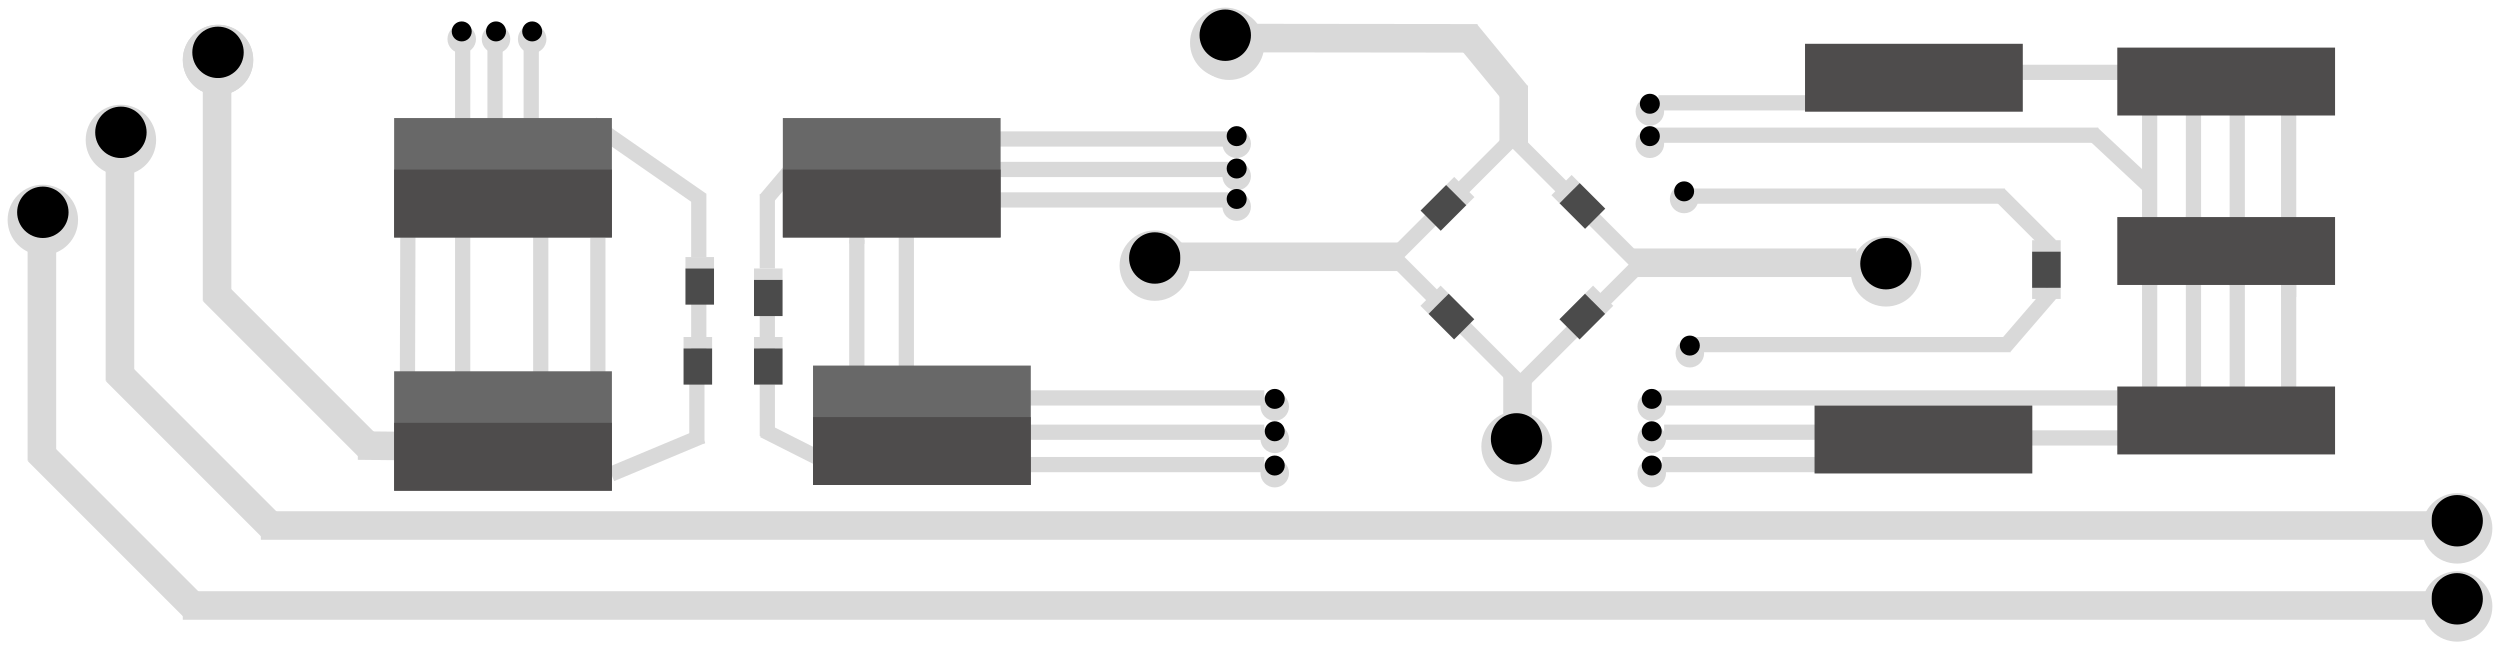 <svg width="1313" height="341" viewBox="0 0 1313 341" fill="none" xmlns="http://www.w3.org/2000/svg">
<g filter="url(#filter0_d_21_135)">
<circle cx="63.5" cy="69.5" r="18.5" fill="#D9D9D9"/>
</g>
<circle cx="63.5" cy="69.5" r="13.5" fill="black"/>
<g filter="url(#filter1_d_21_135)">
<circle cx="1290.5" cy="273.5" r="18.5" fill="#D9D9D9"/>
</g>
<circle cx="1290.5" cy="273.5" r="13.5" fill="black"/>
<g filter="url(#filter2_d_21_135)">
<circle cx="1290.5" cy="314.5" r="18.5" fill="#D9D9D9"/>
</g>
<circle cx="1290.5" cy="314.5" r="13.5" fill="black"/>
<path d="M61 195L143.484 277.484" stroke="#D9D9D9" stroke-width="15"/>
<path d="M137 276L1277 276" stroke="#D9D9D9" stroke-width="15"/>
<path d="M476 107V223" stroke="#D9D9D9" stroke-width="8"/>
<path d="M1129 115V231" stroke="#D9D9D9" stroke-width="8"/>
<path d="M1152 113V229" stroke="#D9D9D9" stroke-width="8"/>
<path d="M1175 118V234" stroke="#D9D9D9" stroke-width="8"/>
<path d="M1202 122V238" stroke="#D9D9D9" stroke-width="8"/>
<path d="M1202 40V156" stroke="#D9D9D9" stroke-width="8"/>
<path d="M1129 34V150" stroke="#D9D9D9" stroke-width="8"/>
<path d="M1152 33V149" stroke="#D9D9D9" stroke-width="8"/>
<path d="M1175 34V150" stroke="#D9D9D9" stroke-width="8"/>
<path d="M531 244H664" stroke="#D9D9D9" stroke-width="8"/>
<path d="M527 227H664" stroke="#D9D9D9" stroke-width="8"/>
<path d="M871 209L1112 209" stroke="#D9D9D9" stroke-width="8"/>
<path d="M873 244H1008" stroke="#D9D9D9" stroke-width="8"/>
<path d="M874 227H1009" stroke="#D9D9D9" stroke-width="8"/>
<path d="M510 105L645 105" stroke="#D9D9D9" stroke-width="8"/>
<path d="M510 89L645 89" stroke="#D9D9D9" stroke-width="8"/>
<path d="M871 54L1006 54" stroke="#D9D9D9" stroke-width="8"/>
<path d="M1027 38L1162 38" stroke="#D9D9D9" stroke-width="8"/>
<path d="M1024 230H1159" stroke="#D9D9D9" stroke-width="8"/>
<path d="M510 73L645 73" stroke="#D9D9D9" stroke-width="8"/>
<path d="M527 209H664" stroke="#D9D9D9" stroke-width="8"/>
<path d="M867 71L1102 71" stroke="#D9D9D9" stroke-width="8"/>
<path d="M882 103L1053 103" stroke="#D9D9D9" stroke-width="8"/>
<path d="M885 181H1056" stroke="#D9D9D9" stroke-width="8"/>
<path d="M1050 102L1077 129" stroke="#D9D9D9" stroke-width="8"/>
<path d="M1099 70L1129 98" stroke="#D9D9D9" stroke-width="8"/>
<path d="M1053 182L1078 153" stroke="#D9D9D9" stroke-width="8"/>
<path d="M450 126V223" stroke="#D9D9D9" stroke-width="8"/>
<path d="M367 102L367 135" stroke="#D9D9D9" stroke-width="8"/>
<path d="M367 156L367 189" stroke="#D9D9D9" stroke-width="8"/>
<path d="M403 160L403 193" stroke="#D9D9D9" stroke-width="8"/>
<path d="M311 65L368.778 105.111" stroke="#D9D9D9" stroke-width="8"/>
<path d="M428.222 74L402 105" stroke="#D9D9D9" stroke-width="8"/>
<path d="M321 249L368.839 229" stroke="#D9D9D9" stroke-width="8"/>
<path d="M366 200L366 233" stroke="#D9D9D9" stroke-width="8"/>
<path d="M403 202V229" stroke="#D9D9D9" stroke-width="8"/>
<path d="M401 226L446.988 249.202" stroke="#D9D9D9" stroke-width="8"/>
<path d="M403 102L403 141" stroke="#D9D9D9" stroke-width="8"/>
<path d="M214.22 119L214 197" stroke="#D9D9D9" stroke-width="8"/>
<path d="M450.22 114L450 128" stroke="#D9D9D9" stroke-width="8"/>
<path d="M314 125L314 207" stroke="#D9D9D9" stroke-width="8"/>
<path d="M284 122L284 204" stroke="#D9D9D9" stroke-width="8"/>
<path d="M243 19L243 101" stroke="#D9D9D9" stroke-width="8"/>
<path d="M279 19L279 101" stroke="#D9D9D9" stroke-width="8"/>
<path d="M260 18L260 100" stroke="#D9D9D9" stroke-width="8"/>
<path d="M243 122L243 204" stroke="#D9D9D9" stroke-width="8"/>
<path d="M63 83V200" stroke="#D9D9D9" stroke-width="15"/>
<g filter="url(#filter3_d_21_135)">
<circle cx="114.5" cy="27.5" r="18.5" fill="#D9D9D9"/>
</g>
<g filter="url(#filter4_d_21_135)">
<circle cx="114.5" cy="27.5" r="18.5" fill="#D9D9D9"/>
</g>
<circle cx="114.5" cy="27.5" r="13.5" fill="black"/>
<path d="M112 153L194.484 235.484" stroke="#D9D9D9" stroke-width="15"/>
<path d="M770.204 17.83L796.796 50.17" stroke="#D9D9D9" stroke-width="15"/>
<path d="M188 234L304.643 235.239" stroke="#D9D9D9" stroke-width="15"/>
<path d="M114 41V158" stroke="#D9D9D9" stroke-width="15"/>
<path d="M795 45V76" stroke="#D9D9D9" stroke-width="15"/>
<path d="M797 198V227" stroke="#D9D9D9" stroke-width="15"/>
<g filter="url(#filter5_d_21_135)">
<circle cx="606.5" cy="135.5" r="18.5" transform="rotate(-90 606.5 135.5)" fill="#D9D9D9"/>
</g>
<circle cx="606.5" cy="135.5" r="13.5" transform="rotate(-90 606.5 135.5)" fill="black"/>
<path d="M619.999 134.859L736.999 134.859" stroke="#D9D9D9" stroke-width="15"/>
<path d="M858 138L975 138" stroke="#D9D9D9" stroke-width="15"/>
<g filter="url(#filter6_d_21_135)">
<circle cx="645.5" cy="19.5" r="18.5" transform="rotate(-90 645.5 19.5)" fill="#D9D9D9"/>
</g>
<g filter="url(#filter7_d_21_135)">
<circle cx="643.5" cy="18.5" r="18.5" transform="rotate(-90 643.5 18.5)" fill="#D9D9D9"/>
</g>
<circle cx="643.5" cy="18.5" r="13.5" transform="rotate(-90 643.5 18.5)" fill="black"/>
<g filter="url(#filter8_d_21_135)">
<circle cx="990.5" cy="138.5" r="18.5" transform="rotate(-90 990.5 138.5)" fill="#D9D9D9"/>
</g>
<circle cx="990.5" cy="138.5" r="13.5" transform="rotate(-90 990.5 138.5)" fill="black"/>
<g filter="url(#filter9_d_21_135)">
<circle cx="796.5" cy="230.5" r="18.5" transform="rotate(-90 796.5 230.5)" fill="#D9D9D9"/>
</g>
<circle cx="796.5" cy="230.5" r="13.5" transform="rotate(-90 796.5 230.5)" fill="black"/>
<g filter="url(#filter10_d_21_135)">
<circle cx="669.5" cy="209.5" r="7.5" transform="rotate(-90 669.5 209.5)" fill="#D9D9D9"/>
</g>
<circle cx="669.5" cy="209.5" r="5.25" transform="rotate(-90 669.5 209.5)" fill="black"/>
<g filter="url(#filter11_d_21_135)">
<circle cx="669.5" cy="226.5" r="7.5" transform="rotate(-90 669.5 226.5)" fill="#D9D9D9"/>
</g>
<circle cx="669.5" cy="226.5" r="5.25" transform="rotate(-90 669.5 226.5)" fill="black"/>
<g filter="url(#filter12_d_21_135)">
<circle cx="669.5" cy="244.5" r="7.5" transform="rotate(-90 669.5 244.5)" fill="#D9D9D9"/>
</g>
<circle cx="669.5" cy="244.5" r="5.25" transform="rotate(-90 669.5 244.5)" fill="black"/>
<g filter="url(#filter13_d_21_135)">
<circle cx="867.5" cy="209.5" r="7.5" transform="rotate(-90 867.5 209.5)" fill="#D9D9D9"/>
</g>
<circle cx="867.5" cy="209.5" r="5.25" transform="rotate(-90 867.5 209.5)" fill="black"/>
<g filter="url(#filter14_d_21_135)">
<circle cx="867.5" cy="226.5" r="7.5" transform="rotate(-90 867.5 226.5)" fill="#D9D9D9"/>
</g>
<circle cx="867.5" cy="226.5" r="5.25" transform="rotate(-90 867.5 226.5)" fill="black"/>
<g filter="url(#filter15_d_21_135)">
<circle cx="867.5" cy="244.5" r="7.5" transform="rotate(-90 867.5 244.5)" fill="#D9D9D9"/>
</g>
<circle cx="867.5" cy="244.5" r="5.25" transform="rotate(-90 867.5 244.5)" fill="black"/>
<g filter="url(#filter16_d_21_135)">
<circle cx="866.5" cy="54.5" r="7.5" transform="rotate(-90 866.5 54.5)" fill="#D9D9D9"/>
</g>
<circle cx="866.5" cy="54.5" r="5.25" transform="rotate(-90 866.5 54.5)" fill="black"/>
<g filter="url(#filter17_d_21_135)">
<circle cx="866.5" cy="71.5" r="7.5" transform="rotate(-90 866.5 71.5)" fill="#D9D9D9"/>
</g>
<circle cx="866.5" cy="71.5" r="5.25" transform="rotate(-90 866.5 71.5)" fill="black"/>
<g filter="url(#filter18_d_21_135)">
<circle cx="884.5" cy="100.5" r="7.5" transform="rotate(-90 884.5 100.5)" fill="#D9D9D9"/>
</g>
<circle cx="884.5" cy="100.5" r="5.25" transform="rotate(-90 884.5 100.5)" fill="black"/>
<g filter="url(#filter19_d_21_135)">
<circle cx="887.5" cy="181.5" r="7.5" transform="rotate(-90 887.5 181.5)" fill="#D9D9D9"/>
</g>
<circle cx="887.5" cy="181.5" r="5.25" transform="rotate(-90 887.5 181.5)" fill="black"/>
<g filter="url(#filter20_d_21_135)">
<circle cx="279.5" cy="16.5" r="7.5" fill="#D9D9D9"/>
</g>
<circle cx="279.5" cy="16.5" r="5.25" fill="black"/>
<g filter="url(#filter21_d_21_135)">
<circle cx="260.5" cy="16.5" r="7.5" fill="#D9D9D9"/>
</g>
<circle cx="260.5" cy="16.5" r="5.25" fill="black"/>
<g filter="url(#filter22_d_21_135)">
<circle cx="242.5" cy="16.5" r="7.5" fill="#D9D9D9"/>
</g>
<circle cx="242.5" cy="16.5" r="5.25" fill="black"/>
<g filter="url(#filter23_d_21_135)">
<circle cx="649.5" cy="71.5" r="7.5" transform="rotate(-90 649.5 71.5)" fill="#D9D9D9"/>
</g>
<circle cx="649.5" cy="71.5" r="5.25" transform="rotate(-90 649.5 71.5)" fill="black"/>
<g filter="url(#filter24_d_21_135)">
<circle cx="649.5" cy="88.5" r="7.5" transform="rotate(-90 649.5 88.5)" fill="#D9D9D9"/>
</g>
<circle cx="649.5" cy="88.5" r="5.25" transform="rotate(-90 649.5 88.5)" fill="black"/>
<g filter="url(#filter25_d_21_135)">
<circle cx="649.5" cy="104.5" r="7.5" transform="rotate(-90 649.5 104.5)" fill="#D9D9D9"/>
</g>
<circle cx="649.5" cy="104.5" r="5.25" transform="rotate(-90 649.5 104.5)" fill="black"/>
<path d="M660 20L776.001 20.141" stroke="#D9D9D9" stroke-width="15"/>
<g filter="url(#filter26_d_21_135)">
<circle cx="22.5" cy="111.5" r="18.5" fill="#D9D9D9"/>
</g>
<circle cx="22.5" cy="111.5" r="13.5" fill="black"/>
<path d="M20 237L102.484 319.484" stroke="#D9D9D9" stroke-width="15"/>
<path d="M96 318L1277 318" stroke="#D9D9D9" stroke-width="15"/>
<path d="M22 125V242" stroke="#D9D9D9" stroke-width="15"/>
<rect x="207" y="195" width="114.373" height="62.721" fill="#686868"/>
<rect x="207" y="222.056" width="114.373" height="35.665" fill="#4E4C4C"/>
<rect x="207" y="62" width="114.373" height="62.721" fill="#686868"/>
<rect x="207" y="89.056" width="114.373" height="35.665" fill="#4E4C4C"/>
<rect x="411.149" y="62" width="114.373" height="62.721" fill="#686868"/>
<rect x="411.149" y="89.056" width="114.373" height="35.665" fill="#4E4C4C"/>
<rect x="427" y="192" width="114.373" height="62.721" fill="#686868"/>
<rect x="427" y="219.056" width="114.373" height="35.665" fill="#4E4C4C"/>
<rect x="360" y="135" width="15" height="6" fill="#D9D9D9"/>
<rect x="360" y="141" width="15" height="19" fill="#4B4B4B"/>
<rect x="396" y="141" width="15" height="6" fill="#D9D9D9"/>
<rect x="396" y="147" width="15" height="19" fill="#4B4B4B"/>
<path d="M729 132L801 204" stroke="#D9D9D9" stroke-width="8"/>
<path d="M792 70L864 142" stroke="#D9D9D9" stroke-width="8"/>
<path d="M797 70L731 136" stroke="#D9D9D9" stroke-width="8"/>
<path d="M863 137L797 203" stroke="#D9D9D9" stroke-width="8"/>
<rect x="763.749" y="92.922" width="15" height="6" transform="rotate(45 763.749 92.922)" fill="#D9D9D9"/>
<rect x="759.507" y="97.165" width="15" height="19" transform="rotate(45 759.507 97.165)" fill="#4B4B4B"/>
<rect x="836.678" y="150" width="15" height="6" transform="rotate(45 836.678 150)" fill="#D9D9D9"/>
<rect x="832.435" y="154.243" width="15" height="19" transform="rotate(45 832.435 154.243)" fill="#4B4B4B"/>
<rect x="1067.27" y="126.162" width="15" height="6" fill="#D9D9D9"/>
<rect x="1067.27" y="151" width="15" height="6" fill="#D9D9D9"/>
<rect x="1067.27" y="132.162" width="15" height="19" fill="#4B4B4B"/>
<rect x="814.804" y="102.507" width="15" height="6" transform="rotate(-45 814.804 102.507)" fill="#D9D9D9"/>
<rect x="819.046" y="106.749" width="15" height="19" transform="rotate(-45 819.046 106.749)" fill="#4B4B4B"/>
<rect x="746" y="160.607" width="15" height="6" transform="rotate(-45 746 160.607)" fill="#D9D9D9"/>
<rect x="750.243" y="164.849" width="15" height="19" transform="rotate(-45 750.243 164.849)" fill="#4B4B4B"/>
<rect x="359" y="177" width="15" height="6" fill="#D9D9D9"/>
<rect x="359" y="183" width="15" height="19" fill="#4B4B4B"/>
<rect x="396" y="177" width="15" height="6" fill="#D9D9D9"/>
<rect x="396" y="183" width="15" height="19" fill="#4B4B4B"/>
<rect x="1112" y="114" width="114.373" height="35.665" fill="#4E4C4C"/>
<rect x="948" y="23" width="114.373" height="35.665" fill="#4E4C4C"/>
<rect x="1112" y="25" width="114.373" height="35.665" fill="#4E4C4C"/>
<rect x="1112" y="203" width="114.373" height="35.665" fill="#4E4C4C"/>
<rect x="953" y="213" width="114.373" height="35.665" fill="#4E4C4C"/>
<defs>
<filter id="filter0_d_21_135" x="41" y="51" width="45" height="45" filterUnits="userSpaceOnUse" color-interpolation-filters="sRGB">
<feFlood flood-opacity="0" result="BackgroundImageFix"/>
<feColorMatrix in="SourceAlpha" type="matrix" values="0 0 0 0 0 0 0 0 0 0 0 0 0 0 0 0 0 0 127 0" result="hardAlpha"/>
<feOffset dy="4"/>
<feGaussianBlur stdDeviation="2"/>
<feComposite in2="hardAlpha" operator="out"/>
<feColorMatrix type="matrix" values="0 0 0 0 0 0 0 0 0 0 0 0 0 0 0 0 0 0 0.25 0"/>
<feBlend mode="normal" in2="BackgroundImageFix" result="effect1_dropShadow_21_135"/>
<feBlend mode="normal" in="SourceGraphic" in2="effect1_dropShadow_21_135" result="shape"/>
</filter>
<filter id="filter1_d_21_135" x="1268" y="255" width="45" height="45" filterUnits="userSpaceOnUse" color-interpolation-filters="sRGB">
<feFlood flood-opacity="0" result="BackgroundImageFix"/>
<feColorMatrix in="SourceAlpha" type="matrix" values="0 0 0 0 0 0 0 0 0 0 0 0 0 0 0 0 0 0 127 0" result="hardAlpha"/>
<feOffset dy="4"/>
<feGaussianBlur stdDeviation="2"/>
<feComposite in2="hardAlpha" operator="out"/>
<feColorMatrix type="matrix" values="0 0 0 0 0 0 0 0 0 0 0 0 0 0 0 0 0 0 0.25 0"/>
<feBlend mode="normal" in2="BackgroundImageFix" result="effect1_dropShadow_21_135"/>
<feBlend mode="normal" in="SourceGraphic" in2="effect1_dropShadow_21_135" result="shape"/>
</filter>
<filter id="filter2_d_21_135" x="1268" y="296" width="45" height="45" filterUnits="userSpaceOnUse" color-interpolation-filters="sRGB">
<feFlood flood-opacity="0" result="BackgroundImageFix"/>
<feColorMatrix in="SourceAlpha" type="matrix" values="0 0 0 0 0 0 0 0 0 0 0 0 0 0 0 0 0 0 127 0" result="hardAlpha"/>
<feOffset dy="4"/>
<feGaussianBlur stdDeviation="2"/>
<feComposite in2="hardAlpha" operator="out"/>
<feColorMatrix type="matrix" values="0 0 0 0 0 0 0 0 0 0 0 0 0 0 0 0 0 0 0.25 0"/>
<feBlend mode="normal" in2="BackgroundImageFix" result="effect1_dropShadow_21_135"/>
<feBlend mode="normal" in="SourceGraphic" in2="effect1_dropShadow_21_135" result="shape"/>
</filter>
<filter id="filter3_d_21_135" x="92" y="9" width="45" height="45" filterUnits="userSpaceOnUse" color-interpolation-filters="sRGB">
<feFlood flood-opacity="0" result="BackgroundImageFix"/>
<feColorMatrix in="SourceAlpha" type="matrix" values="0 0 0 0 0 0 0 0 0 0 0 0 0 0 0 0 0 0 127 0" result="hardAlpha"/>
<feOffset dy="4"/>
<feGaussianBlur stdDeviation="2"/>
<feComposite in2="hardAlpha" operator="out"/>
<feColorMatrix type="matrix" values="0 0 0 0 0 0 0 0 0 0 0 0 0 0 0 0 0 0 0.25 0"/>
<feBlend mode="normal" in2="BackgroundImageFix" result="effect1_dropShadow_21_135"/>
<feBlend mode="normal" in="SourceGraphic" in2="effect1_dropShadow_21_135" result="shape"/>
</filter>
<filter id="filter4_d_21_135" x="92" y="9" width="45" height="45" filterUnits="userSpaceOnUse" color-interpolation-filters="sRGB">
<feFlood flood-opacity="0" result="BackgroundImageFix"/>
<feColorMatrix in="SourceAlpha" type="matrix" values="0 0 0 0 0 0 0 0 0 0 0 0 0 0 0 0 0 0 127 0" result="hardAlpha"/>
<feOffset dy="4"/>
<feGaussianBlur stdDeviation="2"/>
<feComposite in2="hardAlpha" operator="out"/>
<feColorMatrix type="matrix" values="0 0 0 0 0 0 0 0 0 0 0 0 0 0 0 0 0 0 0.25 0"/>
<feBlend mode="normal" in2="BackgroundImageFix" result="effect1_dropShadow_21_135"/>
<feBlend mode="normal" in="SourceGraphic" in2="effect1_dropShadow_21_135" result="shape"/>
</filter>
<filter id="filter5_d_21_135" x="584" y="117" width="45" height="45" filterUnits="userSpaceOnUse" color-interpolation-filters="sRGB">
<feFlood flood-opacity="0" result="BackgroundImageFix"/>
<feColorMatrix in="SourceAlpha" type="matrix" values="0 0 0 0 0 0 0 0 0 0 0 0 0 0 0 0 0 0 127 0" result="hardAlpha"/>
<feOffset dy="4"/>
<feGaussianBlur stdDeviation="2"/>
<feComposite in2="hardAlpha" operator="out"/>
<feColorMatrix type="matrix" values="0 0 0 0 0 0 0 0 0 0 0 0 0 0 0 0 0 0 0.25 0"/>
<feBlend mode="normal" in2="BackgroundImageFix" result="effect1_dropShadow_21_135"/>
<feBlend mode="normal" in="SourceGraphic" in2="effect1_dropShadow_21_135" result="shape"/>
</filter>
<filter id="filter6_d_21_135" x="623" y="1" width="45" height="45" filterUnits="userSpaceOnUse" color-interpolation-filters="sRGB">
<feFlood flood-opacity="0" result="BackgroundImageFix"/>
<feColorMatrix in="SourceAlpha" type="matrix" values="0 0 0 0 0 0 0 0 0 0 0 0 0 0 0 0 0 0 127 0" result="hardAlpha"/>
<feOffset dy="4"/>
<feGaussianBlur stdDeviation="2"/>
<feComposite in2="hardAlpha" operator="out"/>
<feColorMatrix type="matrix" values="0 0 0 0 0 0 0 0 0 0 0 0 0 0 0 0 0 0 0.25 0"/>
<feBlend mode="normal" in2="BackgroundImageFix" result="effect1_dropShadow_21_135"/>
<feBlend mode="normal" in="SourceGraphic" in2="effect1_dropShadow_21_135" result="shape"/>
</filter>
<filter id="filter7_d_21_135" x="621" y="0" width="45" height="45" filterUnits="userSpaceOnUse" color-interpolation-filters="sRGB">
<feFlood flood-opacity="0" result="BackgroundImageFix"/>
<feColorMatrix in="SourceAlpha" type="matrix" values="0 0 0 0 0 0 0 0 0 0 0 0 0 0 0 0 0 0 127 0" result="hardAlpha"/>
<feOffset dy="4"/>
<feGaussianBlur stdDeviation="2"/>
<feComposite in2="hardAlpha" operator="out"/>
<feColorMatrix type="matrix" values="0 0 0 0 0 0 0 0 0 0 0 0 0 0 0 0 0 0 0.25 0"/>
<feBlend mode="normal" in2="BackgroundImageFix" result="effect1_dropShadow_21_135"/>
<feBlend mode="normal" in="SourceGraphic" in2="effect1_dropShadow_21_135" result="shape"/>
</filter>
<filter id="filter8_d_21_135" x="968" y="120" width="45" height="45" filterUnits="userSpaceOnUse" color-interpolation-filters="sRGB">
<feFlood flood-opacity="0" result="BackgroundImageFix"/>
<feColorMatrix in="SourceAlpha" type="matrix" values="0 0 0 0 0 0 0 0 0 0 0 0 0 0 0 0 0 0 127 0" result="hardAlpha"/>
<feOffset dy="4"/>
<feGaussianBlur stdDeviation="2"/>
<feComposite in2="hardAlpha" operator="out"/>
<feColorMatrix type="matrix" values="0 0 0 0 0 0 0 0 0 0 0 0 0 0 0 0 0 0 0.25 0"/>
<feBlend mode="normal" in2="BackgroundImageFix" result="effect1_dropShadow_21_135"/>
<feBlend mode="normal" in="SourceGraphic" in2="effect1_dropShadow_21_135" result="shape"/>
</filter>
<filter id="filter9_d_21_135" x="774" y="212" width="45" height="45" filterUnits="userSpaceOnUse" color-interpolation-filters="sRGB">
<feFlood flood-opacity="0" result="BackgroundImageFix"/>
<feColorMatrix in="SourceAlpha" type="matrix" values="0 0 0 0 0 0 0 0 0 0 0 0 0 0 0 0 0 0 127 0" result="hardAlpha"/>
<feOffset dy="4"/>
<feGaussianBlur stdDeviation="2"/>
<feComposite in2="hardAlpha" operator="out"/>
<feColorMatrix type="matrix" values="0 0 0 0 0 0 0 0 0 0 0 0 0 0 0 0 0 0 0.25 0"/>
<feBlend mode="normal" in2="BackgroundImageFix" result="effect1_dropShadow_21_135"/>
<feBlend mode="normal" in="SourceGraphic" in2="effect1_dropShadow_21_135" result="shape"/>
</filter>
<filter id="filter10_d_21_135" x="658" y="202" width="23" height="23" filterUnits="userSpaceOnUse" color-interpolation-filters="sRGB">
<feFlood flood-opacity="0" result="BackgroundImageFix"/>
<feColorMatrix in="SourceAlpha" type="matrix" values="0 0 0 0 0 0 0 0 0 0 0 0 0 0 0 0 0 0 127 0" result="hardAlpha"/>
<feOffset dy="4"/>
<feGaussianBlur stdDeviation="2"/>
<feComposite in2="hardAlpha" operator="out"/>
<feColorMatrix type="matrix" values="0 0 0 0 0 0 0 0 0 0 0 0 0 0 0 0 0 0 0.25 0"/>
<feBlend mode="normal" in2="BackgroundImageFix" result="effect1_dropShadow_21_135"/>
<feBlend mode="normal" in="SourceGraphic" in2="effect1_dropShadow_21_135" result="shape"/>
</filter>
<filter id="filter11_d_21_135" x="658" y="219" width="23" height="23" filterUnits="userSpaceOnUse" color-interpolation-filters="sRGB">
<feFlood flood-opacity="0" result="BackgroundImageFix"/>
<feColorMatrix in="SourceAlpha" type="matrix" values="0 0 0 0 0 0 0 0 0 0 0 0 0 0 0 0 0 0 127 0" result="hardAlpha"/>
<feOffset dy="4"/>
<feGaussianBlur stdDeviation="2"/>
<feComposite in2="hardAlpha" operator="out"/>
<feColorMatrix type="matrix" values="0 0 0 0 0 0 0 0 0 0 0 0 0 0 0 0 0 0 0.25 0"/>
<feBlend mode="normal" in2="BackgroundImageFix" result="effect1_dropShadow_21_135"/>
<feBlend mode="normal" in="SourceGraphic" in2="effect1_dropShadow_21_135" result="shape"/>
</filter>
<filter id="filter12_d_21_135" x="658" y="237" width="23" height="23" filterUnits="userSpaceOnUse" color-interpolation-filters="sRGB">
<feFlood flood-opacity="0" result="BackgroundImageFix"/>
<feColorMatrix in="SourceAlpha" type="matrix" values="0 0 0 0 0 0 0 0 0 0 0 0 0 0 0 0 0 0 127 0" result="hardAlpha"/>
<feOffset dy="4"/>
<feGaussianBlur stdDeviation="2"/>
<feComposite in2="hardAlpha" operator="out"/>
<feColorMatrix type="matrix" values="0 0 0 0 0 0 0 0 0 0 0 0 0 0 0 0 0 0 0.25 0"/>
<feBlend mode="normal" in2="BackgroundImageFix" result="effect1_dropShadow_21_135"/>
<feBlend mode="normal" in="SourceGraphic" in2="effect1_dropShadow_21_135" result="shape"/>
</filter>
<filter id="filter13_d_21_135" x="856" y="202" width="23" height="23" filterUnits="userSpaceOnUse" color-interpolation-filters="sRGB">
<feFlood flood-opacity="0" result="BackgroundImageFix"/>
<feColorMatrix in="SourceAlpha" type="matrix" values="0 0 0 0 0 0 0 0 0 0 0 0 0 0 0 0 0 0 127 0" result="hardAlpha"/>
<feOffset dy="4"/>
<feGaussianBlur stdDeviation="2"/>
<feComposite in2="hardAlpha" operator="out"/>
<feColorMatrix type="matrix" values="0 0 0 0 0 0 0 0 0 0 0 0 0 0 0 0 0 0 0.25 0"/>
<feBlend mode="normal" in2="BackgroundImageFix" result="effect1_dropShadow_21_135"/>
<feBlend mode="normal" in="SourceGraphic" in2="effect1_dropShadow_21_135" result="shape"/>
</filter>
<filter id="filter14_d_21_135" x="856" y="219" width="23" height="23" filterUnits="userSpaceOnUse" color-interpolation-filters="sRGB">
<feFlood flood-opacity="0" result="BackgroundImageFix"/>
<feColorMatrix in="SourceAlpha" type="matrix" values="0 0 0 0 0 0 0 0 0 0 0 0 0 0 0 0 0 0 127 0" result="hardAlpha"/>
<feOffset dy="4"/>
<feGaussianBlur stdDeviation="2"/>
<feComposite in2="hardAlpha" operator="out"/>
<feColorMatrix type="matrix" values="0 0 0 0 0 0 0 0 0 0 0 0 0 0 0 0 0 0 0.25 0"/>
<feBlend mode="normal" in2="BackgroundImageFix" result="effect1_dropShadow_21_135"/>
<feBlend mode="normal" in="SourceGraphic" in2="effect1_dropShadow_21_135" result="shape"/>
</filter>
<filter id="filter15_d_21_135" x="856" y="237" width="23" height="23" filterUnits="userSpaceOnUse" color-interpolation-filters="sRGB">
<feFlood flood-opacity="0" result="BackgroundImageFix"/>
<feColorMatrix in="SourceAlpha" type="matrix" values="0 0 0 0 0 0 0 0 0 0 0 0 0 0 0 0 0 0 127 0" result="hardAlpha"/>
<feOffset dy="4"/>
<feGaussianBlur stdDeviation="2"/>
<feComposite in2="hardAlpha" operator="out"/>
<feColorMatrix type="matrix" values="0 0 0 0 0 0 0 0 0 0 0 0 0 0 0 0 0 0 0.25 0"/>
<feBlend mode="normal" in2="BackgroundImageFix" result="effect1_dropShadow_21_135"/>
<feBlend mode="normal" in="SourceGraphic" in2="effect1_dropShadow_21_135" result="shape"/>
</filter>
<filter id="filter16_d_21_135" x="855" y="47" width="23" height="23" filterUnits="userSpaceOnUse" color-interpolation-filters="sRGB">
<feFlood flood-opacity="0" result="BackgroundImageFix"/>
<feColorMatrix in="SourceAlpha" type="matrix" values="0 0 0 0 0 0 0 0 0 0 0 0 0 0 0 0 0 0 127 0" result="hardAlpha"/>
<feOffset dy="4"/>
<feGaussianBlur stdDeviation="2"/>
<feComposite in2="hardAlpha" operator="out"/>
<feColorMatrix type="matrix" values="0 0 0 0 0 0 0 0 0 0 0 0 0 0 0 0 0 0 0.25 0"/>
<feBlend mode="normal" in2="BackgroundImageFix" result="effect1_dropShadow_21_135"/>
<feBlend mode="normal" in="SourceGraphic" in2="effect1_dropShadow_21_135" result="shape"/>
</filter>
<filter id="filter17_d_21_135" x="855" y="64" width="23" height="23" filterUnits="userSpaceOnUse" color-interpolation-filters="sRGB">
<feFlood flood-opacity="0" result="BackgroundImageFix"/>
<feColorMatrix in="SourceAlpha" type="matrix" values="0 0 0 0 0 0 0 0 0 0 0 0 0 0 0 0 0 0 127 0" result="hardAlpha"/>
<feOffset dy="4"/>
<feGaussianBlur stdDeviation="2"/>
<feComposite in2="hardAlpha" operator="out"/>
<feColorMatrix type="matrix" values="0 0 0 0 0 0 0 0 0 0 0 0 0 0 0 0 0 0 0.25 0"/>
<feBlend mode="normal" in2="BackgroundImageFix" result="effect1_dropShadow_21_135"/>
<feBlend mode="normal" in="SourceGraphic" in2="effect1_dropShadow_21_135" result="shape"/>
</filter>
<filter id="filter18_d_21_135" x="873" y="93" width="23" height="23" filterUnits="userSpaceOnUse" color-interpolation-filters="sRGB">
<feFlood flood-opacity="0" result="BackgroundImageFix"/>
<feColorMatrix in="SourceAlpha" type="matrix" values="0 0 0 0 0 0 0 0 0 0 0 0 0 0 0 0 0 0 127 0" result="hardAlpha"/>
<feOffset dy="4"/>
<feGaussianBlur stdDeviation="2"/>
<feComposite in2="hardAlpha" operator="out"/>
<feColorMatrix type="matrix" values="0 0 0 0 0 0 0 0 0 0 0 0 0 0 0 0 0 0 0.25 0"/>
<feBlend mode="normal" in2="BackgroundImageFix" result="effect1_dropShadow_21_135"/>
<feBlend mode="normal" in="SourceGraphic" in2="effect1_dropShadow_21_135" result="shape"/>
</filter>
<filter id="filter19_d_21_135" x="876" y="174" width="23" height="23" filterUnits="userSpaceOnUse" color-interpolation-filters="sRGB">
<feFlood flood-opacity="0" result="BackgroundImageFix"/>
<feColorMatrix in="SourceAlpha" type="matrix" values="0 0 0 0 0 0 0 0 0 0 0 0 0 0 0 0 0 0 127 0" result="hardAlpha"/>
<feOffset dy="4"/>
<feGaussianBlur stdDeviation="2"/>
<feComposite in2="hardAlpha" operator="out"/>
<feColorMatrix type="matrix" values="0 0 0 0 0 0 0 0 0 0 0 0 0 0 0 0 0 0 0.25 0"/>
<feBlend mode="normal" in2="BackgroundImageFix" result="effect1_dropShadow_21_135"/>
<feBlend mode="normal" in="SourceGraphic" in2="effect1_dropShadow_21_135" result="shape"/>
</filter>
<filter id="filter20_d_21_135" x="268" y="9" width="23" height="23" filterUnits="userSpaceOnUse" color-interpolation-filters="sRGB">
<feFlood flood-opacity="0" result="BackgroundImageFix"/>
<feColorMatrix in="SourceAlpha" type="matrix" values="0 0 0 0 0 0 0 0 0 0 0 0 0 0 0 0 0 0 127 0" result="hardAlpha"/>
<feOffset dy="4"/>
<feGaussianBlur stdDeviation="2"/>
<feComposite in2="hardAlpha" operator="out"/>
<feColorMatrix type="matrix" values="0 0 0 0 0 0 0 0 0 0 0 0 0 0 0 0 0 0 0.25 0"/>
<feBlend mode="normal" in2="BackgroundImageFix" result="effect1_dropShadow_21_135"/>
<feBlend mode="normal" in="SourceGraphic" in2="effect1_dropShadow_21_135" result="shape"/>
</filter>
<filter id="filter21_d_21_135" x="249" y="9" width="23" height="23" filterUnits="userSpaceOnUse" color-interpolation-filters="sRGB">
<feFlood flood-opacity="0" result="BackgroundImageFix"/>
<feColorMatrix in="SourceAlpha" type="matrix" values="0 0 0 0 0 0 0 0 0 0 0 0 0 0 0 0 0 0 127 0" result="hardAlpha"/>
<feOffset dy="4"/>
<feGaussianBlur stdDeviation="2"/>
<feComposite in2="hardAlpha" operator="out"/>
<feColorMatrix type="matrix" values="0 0 0 0 0 0 0 0 0 0 0 0 0 0 0 0 0 0 0.25 0"/>
<feBlend mode="normal" in2="BackgroundImageFix" result="effect1_dropShadow_21_135"/>
<feBlend mode="normal" in="SourceGraphic" in2="effect1_dropShadow_21_135" result="shape"/>
</filter>
<filter id="filter22_d_21_135" x="231" y="9" width="23" height="23" filterUnits="userSpaceOnUse" color-interpolation-filters="sRGB">
<feFlood flood-opacity="0" result="BackgroundImageFix"/>
<feColorMatrix in="SourceAlpha" type="matrix" values="0 0 0 0 0 0 0 0 0 0 0 0 0 0 0 0 0 0 127 0" result="hardAlpha"/>
<feOffset dy="4"/>
<feGaussianBlur stdDeviation="2"/>
<feComposite in2="hardAlpha" operator="out"/>
<feColorMatrix type="matrix" values="0 0 0 0 0 0 0 0 0 0 0 0 0 0 0 0 0 0 0.25 0"/>
<feBlend mode="normal" in2="BackgroundImageFix" result="effect1_dropShadow_21_135"/>
<feBlend mode="normal" in="SourceGraphic" in2="effect1_dropShadow_21_135" result="shape"/>
</filter>
<filter id="filter23_d_21_135" x="638" y="64" width="23" height="23" filterUnits="userSpaceOnUse" color-interpolation-filters="sRGB">
<feFlood flood-opacity="0" result="BackgroundImageFix"/>
<feColorMatrix in="SourceAlpha" type="matrix" values="0 0 0 0 0 0 0 0 0 0 0 0 0 0 0 0 0 0 127 0" result="hardAlpha"/>
<feOffset dy="4"/>
<feGaussianBlur stdDeviation="2"/>
<feComposite in2="hardAlpha" operator="out"/>
<feColorMatrix type="matrix" values="0 0 0 0 0 0 0 0 0 0 0 0 0 0 0 0 0 0 0.25 0"/>
<feBlend mode="normal" in2="BackgroundImageFix" result="effect1_dropShadow_21_135"/>
<feBlend mode="normal" in="SourceGraphic" in2="effect1_dropShadow_21_135" result="shape"/>
</filter>
<filter id="filter24_d_21_135" x="638" y="81" width="23" height="23" filterUnits="userSpaceOnUse" color-interpolation-filters="sRGB">
<feFlood flood-opacity="0" result="BackgroundImageFix"/>
<feColorMatrix in="SourceAlpha" type="matrix" values="0 0 0 0 0 0 0 0 0 0 0 0 0 0 0 0 0 0 127 0" result="hardAlpha"/>
<feOffset dy="4"/>
<feGaussianBlur stdDeviation="2"/>
<feComposite in2="hardAlpha" operator="out"/>
<feColorMatrix type="matrix" values="0 0 0 0 0 0 0 0 0 0 0 0 0 0 0 0 0 0 0.25 0"/>
<feBlend mode="normal" in2="BackgroundImageFix" result="effect1_dropShadow_21_135"/>
<feBlend mode="normal" in="SourceGraphic" in2="effect1_dropShadow_21_135" result="shape"/>
</filter>
<filter id="filter25_d_21_135" x="638" y="97" width="23" height="23" filterUnits="userSpaceOnUse" color-interpolation-filters="sRGB">
<feFlood flood-opacity="0" result="BackgroundImageFix"/>
<feColorMatrix in="SourceAlpha" type="matrix" values="0 0 0 0 0 0 0 0 0 0 0 0 0 0 0 0 0 0 127 0" result="hardAlpha"/>
<feOffset dy="4"/>
<feGaussianBlur stdDeviation="2"/>
<feComposite in2="hardAlpha" operator="out"/>
<feColorMatrix type="matrix" values="0 0 0 0 0 0 0 0 0 0 0 0 0 0 0 0 0 0 0.25 0"/>
<feBlend mode="normal" in2="BackgroundImageFix" result="effect1_dropShadow_21_135"/>
<feBlend mode="normal" in="SourceGraphic" in2="effect1_dropShadow_21_135" result="shape"/>
</filter>
<filter id="filter26_d_21_135" x="0" y="93" width="45" height="45" filterUnits="userSpaceOnUse" color-interpolation-filters="sRGB">
<feFlood flood-opacity="0" result="BackgroundImageFix"/>
<feColorMatrix in="SourceAlpha" type="matrix" values="0 0 0 0 0 0 0 0 0 0 0 0 0 0 0 0 0 0 127 0" result="hardAlpha"/>
<feOffset dy="4"/>
<feGaussianBlur stdDeviation="2"/>
<feComposite in2="hardAlpha" operator="out"/>
<feColorMatrix type="matrix" values="0 0 0 0 0 0 0 0 0 0 0 0 0 0 0 0 0 0 0.25 0"/>
<feBlend mode="normal" in2="BackgroundImageFix" result="effect1_dropShadow_21_135"/>
<feBlend mode="normal" in="SourceGraphic" in2="effect1_dropShadow_21_135" result="shape"/>
</filter>
</defs>
</svg>
